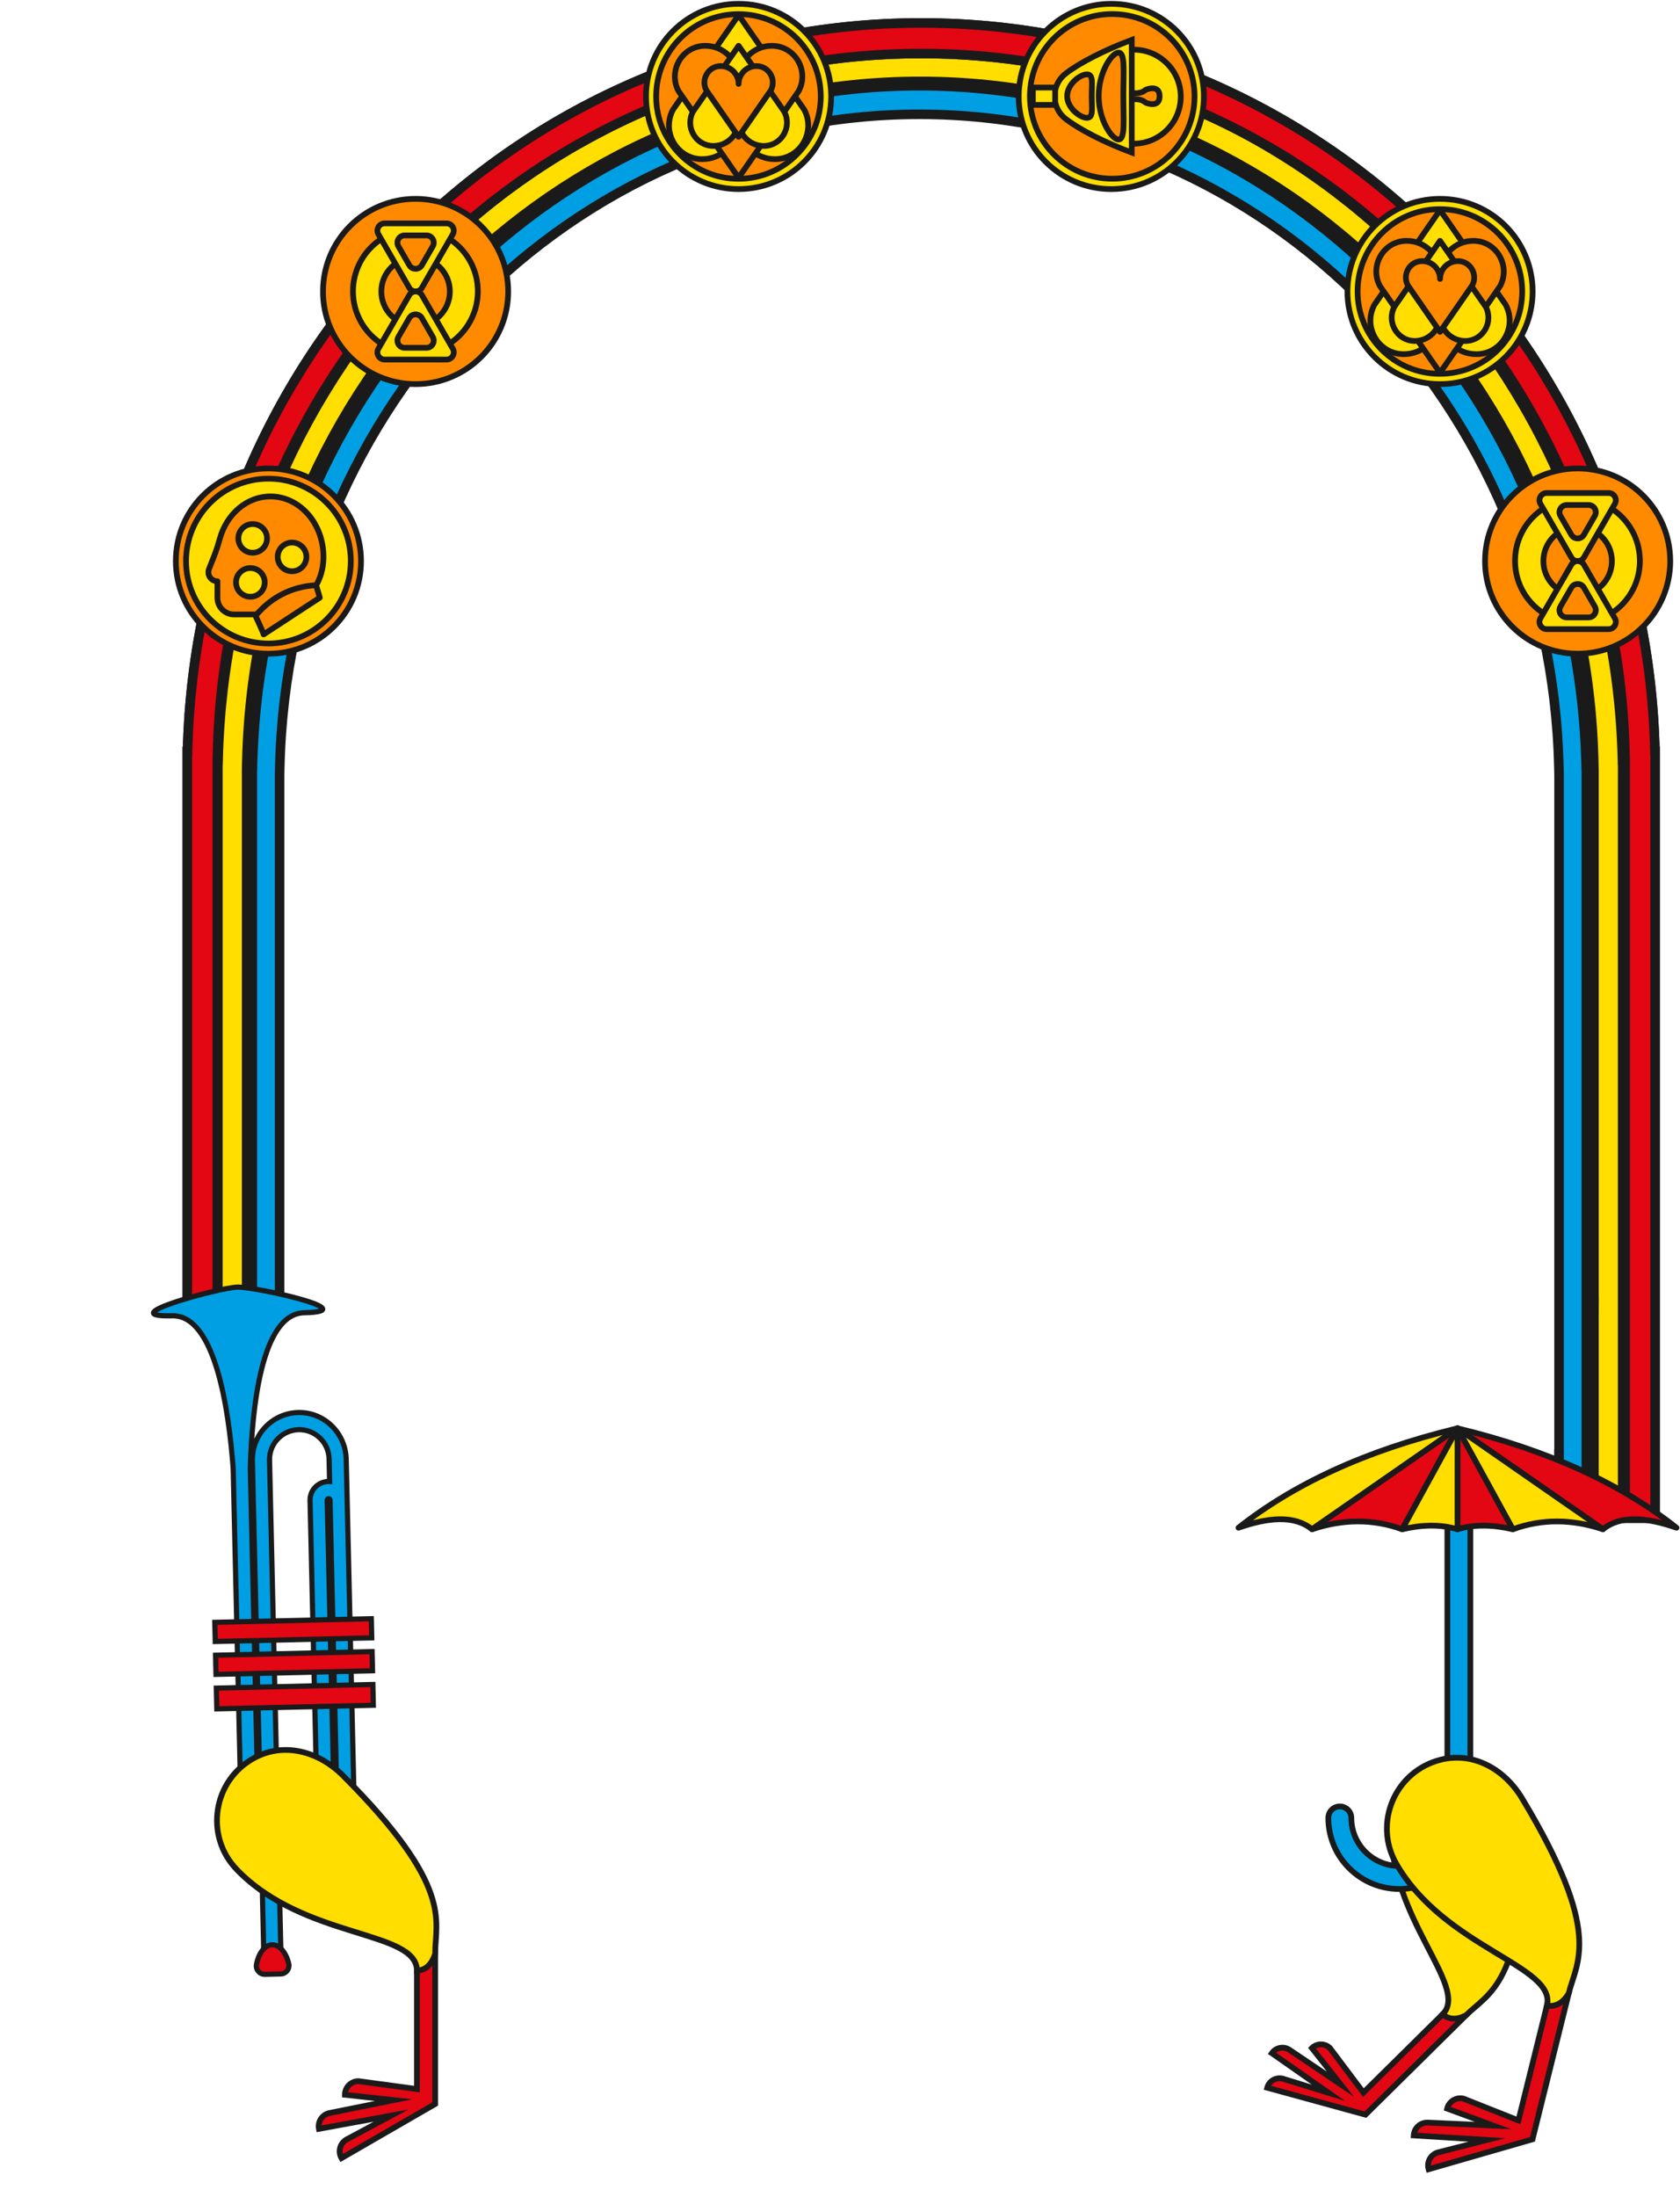 <svg width="879" height="1149" viewBox="0 0 879 1149" fill="none" xmlns="http://www.w3.org/2000/svg">
<mask id="path-1-outside-1" maskUnits="userSpaceOnUse" x="111.001" y="24" width="741" height="762" fill="black">
<rect fill="white" x="111.001" y="24" width="741" height="762"/>
<path fill-rule="evenodd" clip-rule="evenodd" d="M849.001 397.768V783.467H833.576L833.622 772.429H833.963V690.245L834.001 681H833.963V402.573L833.86 398.14C829.308 200.985 673.309 42.57 481.501 42.57C289.693 42.57 133.694 200.985 129.142 398.14L129.039 402.572V681H114.001V397.768H114.108C118.855 192.164 281.525 27 481.501 27C681.477 27 844.147 192.164 848.894 397.768H849.001Z"/>
</mask>
<path fill-rule="evenodd" clip-rule="evenodd" d="M849.001 397.768V783.467H833.576L833.622 772.429H833.963V690.245L834.001 681H833.963V402.573L833.86 398.14C829.308 200.985 673.309 42.57 481.501 42.57C289.693 42.57 133.694 200.985 129.142 398.14L129.039 402.572V681H114.001V397.768H114.108C118.855 192.164 281.525 27 481.501 27C681.477 27 844.147 192.164 848.894 397.768H849.001Z" fill="#FFDE00"/>
<path d="M849.001 783.467V785.967H851.501V783.467H849.001ZM849.001 397.768H851.501V395.268H849.001V397.768ZM833.576 783.467L831.076 783.457L831.066 785.967H833.576V783.467ZM833.622 772.429V769.929H831.132L831.122 772.419L833.622 772.429ZM833.963 772.429V774.929H836.463V772.429H833.963ZM833.963 690.245L831.463 690.235V690.245H833.963ZM834.001 681L836.501 681.01L836.511 678.5H834.001V681ZM833.963 681H831.463V683.5H833.963V681ZM833.963 402.573H836.463V402.544L836.462 402.515L833.963 402.573ZM833.86 398.14L831.361 398.198L831.361 398.198L833.86 398.14ZM129.142 398.14L131.641 398.198L131.641 398.198L129.142 398.14ZM129.039 402.572L126.54 402.514L126.539 402.543V402.572H129.039ZM129.039 681V683.5H131.539V681H129.039ZM114.001 681H111.501V683.5H114.001V681ZM114.001 397.768V395.268H111.501V397.768H114.001ZM114.108 397.768V400.268H116.551L116.607 397.826L114.108 397.768ZM848.894 397.768L846.395 397.826L846.451 400.268H848.894V397.768ZM851.501 783.467V397.768H846.501V783.467H851.501ZM833.576 785.967H849.001V780.967H833.576V785.967ZM831.122 772.419L831.076 783.457L836.076 783.478L836.122 772.44L831.122 772.419ZM833.622 774.929H833.963V769.929H833.622V774.929ZM836.463 772.429V690.245H831.463V772.429H836.463ZM831.501 680.989L831.463 690.235L836.463 690.255L836.501 681.01L831.501 680.989ZM833.963 683.5H834.001V678.5H833.963V683.5ZM836.463 681V402.573H831.463V681H836.463ZM836.462 402.515L836.36 398.082L831.361 398.198L831.463 402.63L836.462 402.515ZM836.36 398.082C831.778 199.65 674.746 40.07 481.501 40.07V45.07C671.872 45.07 826.838 202.321 831.361 398.198L836.36 398.082ZM481.501 40.07C288.256 40.07 131.224 199.65 126.642 398.082L131.641 398.198C136.164 202.321 291.13 45.07 481.501 45.07V40.07ZM126.642 398.082L126.54 402.514L131.539 402.63L131.641 398.198L126.642 398.082ZM126.539 402.572V681H131.539V402.572H126.539ZM114.001 683.5H129.039V678.5H114.001V683.5ZM111.501 397.768V681H116.501V397.768H111.501ZM114.108 395.268H114.001V400.268H114.108V395.268ZM481.501 24.5C280.088 24.5 116.385 190.828 111.608 397.71L116.607 397.826C121.325 193.499 282.962 29.5 481.501 29.5V24.5ZM851.394 397.71C846.617 190.828 682.914 24.5 481.501 24.5V29.5C680.04 29.5 841.677 193.499 846.395 397.826L851.394 397.71ZM849.001 395.268H848.894V400.268H849.001V395.268Z" fill="#1B1A1A" mask="url(#path-1-outside-1)"/>
<mask id="path-3-outside-2" maskUnits="userSpaceOnUse" x="95.001" y="9" width="774" height="788" fill="black">
<rect fill="white" x="95.001" y="9" width="774" height="788"/>
<path fill-rule="evenodd" clip-rule="evenodd" d="M482.001 12C690.956 12 860.929 181.722 865.89 393H866.001V794H850.221L850.298 777.5L850.287 777.499V397.937L850.18 393.382C845.424 190.787 682.421 28 482.001 28C281.581 28 118.578 190.787 113.821 393.382L113.715 397.936V681.781L98.001 679.739V393H98.112C103.073 181.722 273.046 12 482.001 12Z"/>
</mask>
<path fill-rule="evenodd" clip-rule="evenodd" d="M482.001 12C690.956 12 860.929 181.722 865.89 393H866.001V794H850.221L850.298 777.5L850.287 777.499V397.937L850.18 393.382C845.424 190.787 682.421 28 482.001 28C281.581 28 118.578 190.787 113.821 393.382L113.715 397.936V681.781L98.001 679.739V393H98.112C103.073 181.722 273.046 12 482.001 12Z" fill="#E30613"/>
<path d="M865.89 393L863.39 393.059L863.448 395.5H865.89V393ZM866.001 393H868.501V390.5H866.001V393ZM866.001 794V796.5H868.501V794H866.001ZM850.221 794L847.721 793.988L847.709 796.5H850.221V794ZM850.298 777.5L852.798 777.512L852.808 775.306L850.62 775.021L850.298 777.5ZM850.287 777.499H847.787V779.694L849.965 779.978L850.287 777.499ZM850.287 397.937H852.787V397.908L852.787 397.879L850.287 397.937ZM850.18 393.382L852.68 393.324L852.68 393.324L850.18 393.382ZM113.821 393.382L116.321 393.441L116.321 393.441L113.821 393.382ZM113.715 397.936L111.215 397.878L111.215 397.907V397.936H113.715ZM113.715 681.781L113.392 684.26L116.215 684.626V681.781H113.715ZM98.001 679.739H95.501V681.935L97.679 682.218L98.001 679.739ZM98.001 393V390.5H95.501V393H98.001ZM98.112 393V395.5H100.554L100.612 393.059L98.112 393ZM868.389 392.941C863.398 180.347 692.355 9.5 482.001 9.5V14.5C689.556 14.5 858.461 183.096 863.39 393.059L868.389 392.941ZM866.001 390.5H865.89V395.5H866.001V390.5ZM868.501 794V393H863.501V794H868.501ZM850.221 796.5H866.001V791.5H850.221V796.5ZM847.798 777.489L847.721 793.988L852.721 794.012L852.798 777.512L847.798 777.489ZM849.965 779.978L849.975 779.979L850.62 775.021L850.61 775.02L849.965 779.978ZM852.787 777.499V397.937H847.787V777.499H852.787ZM852.787 397.879L852.68 393.324L847.681 393.441L847.788 397.996L852.787 397.879ZM852.68 393.324C847.892 189.413 683.82 25.5 482.001 25.5V30.5C681.022 30.5 842.956 192.162 847.681 393.441L852.68 393.324ZM482.001 25.5C280.182 25.5 116.11 189.413 111.322 393.324L116.321 393.441C121.046 192.162 282.98 30.5 482.001 30.5V25.5ZM111.322 393.324L111.215 397.878L116.214 397.995L116.321 393.441L111.322 393.324ZM111.215 397.936V681.781H116.215V397.936H111.215ZM97.679 682.218L113.392 684.26L114.037 679.301L98.323 677.259L97.679 682.218ZM95.501 393V679.739H100.501V393H95.501ZM98.112 390.5H98.001V395.5H98.112V390.5ZM482.001 9.5C271.647 9.5 100.604 180.347 95.613 392.941L100.612 393.059C105.541 183.096 274.446 14.5 482.001 14.5V9.5Z" fill="#1B1A1A" mask="url(#path-3-outside-2)"/>
<mask id="path-5-outside-3" maskUnits="userSpaceOnUse" x="129.001" y="41.836" width="704" height="732" fill="black">
<rect fill="white" x="129.001" y="41.836" width="704" height="732"/>
<path fill-rule="evenodd" clip-rule="evenodd" d="M830.001 400.752V771H815.678L815.656 760.404H815.72V405.364L815.622 401.109C811.299 211.852 663.154 59.782 481.001 59.782C298.848 59.782 150.702 211.852 146.379 401.109L146.282 405.363V689H132.001V400.752H132.102C136.61 203.384 291.092 44.836 481.001 44.836C670.91 44.836 825.391 203.384 829.9 400.752H830.001Z"/>
</mask>
<path fill-rule="evenodd" clip-rule="evenodd" d="M830.001 400.752V771H815.678L815.656 760.404H815.72V405.364L815.622 401.109C811.299 211.852 663.154 59.782 481.001 59.782C298.848 59.782 150.702 211.852 146.379 401.109L146.282 405.363V689H132.001V400.752H132.102C136.61 203.384 291.092 44.836 481.001 44.836C670.91 44.836 825.391 203.384 829.9 400.752H830.001Z" fill="#009FE3"/>
<path d="M830.001 771V773.5H832.501V771H830.001ZM830.001 400.752H832.501V398.252H830.001V400.752ZM815.678 771L813.178 771.005L813.184 773.5H815.678V771ZM815.656 760.404V757.904H813.15L813.156 760.41L815.656 760.404ZM815.72 760.404V762.904H818.22V760.404H815.72ZM815.72 405.364H818.22V405.335L818.219 405.307L815.72 405.364ZM815.622 401.109L813.123 401.166L813.123 401.166L815.622 401.109ZM146.379 401.109L148.879 401.166L148.879 401.166L146.379 401.109ZM146.282 405.363L143.783 405.306L143.782 405.335V405.363H146.282ZM146.282 689V691.5H148.782V689H146.282ZM132.001 689H129.501V691.5H132.001V689ZM132.001 400.752V398.252H129.501V400.752H132.001ZM132.102 400.752V403.252H134.546L134.602 400.809L132.102 400.752ZM829.9 400.752L827.4 400.809L827.456 403.252H829.9V400.752ZM832.501 771V400.752H827.501V771H832.501ZM815.678 773.5H830.001V768.5H815.678V773.5ZM813.156 760.41L813.178 771.005L818.178 770.995L818.156 760.399L813.156 760.41ZM815.656 762.904H815.72V757.904H815.656V762.904ZM818.22 760.404V405.364H813.22V760.404H818.22ZM818.219 405.307L818.122 401.052L813.123 401.166L813.22 405.421L818.219 405.307ZM818.122 401.052C813.77 210.542 664.615 57.282 481.001 57.282V62.282C661.693 62.282 808.829 213.162 813.123 401.166L818.122 401.052ZM481.001 57.282C297.387 57.282 148.232 210.542 143.88 401.052L148.879 401.166C153.173 213.162 300.309 62.282 481.001 62.282V57.282ZM143.88 401.052L143.783 405.306L148.782 405.42L148.879 401.166L143.88 401.052ZM143.782 405.363V689H148.782V405.363H143.782ZM132.001 691.5H146.282V686.5H132.001V691.5ZM129.501 400.752V689H134.501V400.752H129.501ZM132.102 398.252H132.001V403.252H132.102V398.252ZM481.001 42.336C289.631 42.336 134.14 202.074 129.603 400.695L134.602 400.809C139.081 204.694 292.553 47.336 481.001 47.336V42.336ZM832.399 400.695C827.862 202.074 672.371 42.336 481.001 42.336V47.336C669.449 47.336 822.921 204.694 827.4 400.809L832.399 400.695ZM830.001 398.252H829.9V403.252H830.001V398.252Z" fill="#1B1A1A" mask="url(#path-5-outside-3)"/>
<mask id="path-7-outside-4" maskUnits="userSpaceOnUse" x="95.001" y="9" width="774" height="788" fill="black">
<rect fill="white" x="95.001" y="9" width="774" height="788"/>
<path fill-rule="evenodd" clip-rule="evenodd" d="M482.001 12C690.956 12 860.929 181.722 865.89 393H866.001V794H850.221L850.298 777.5L850.287 777.499V397.937L850.18 393.382C845.424 190.787 682.421 28 482.001 28C281.581 28 118.578 190.787 113.821 393.382L113.715 397.936V681.781L98.001 679.739V393H98.112C103.073 181.722 273.046 12 482.001 12Z"/>
</mask>
<path fill-rule="evenodd" clip-rule="evenodd" d="M482.001 12C690.956 12 860.929 181.722 865.89 393H866.001V794H850.221L850.298 777.5L850.287 777.499V397.937L850.18 393.382C845.424 190.787 682.421 28 482.001 28C281.581 28 118.578 190.787 113.821 393.382L113.715 397.936V681.781L98.001 679.739V393H98.112C103.073 181.722 273.046 12 482.001 12Z" fill="#E30613"/>
<path d="M865.89 393L863.39 393.059L863.448 395.5H865.89V393ZM866.001 393H868.501V390.5H866.001V393ZM866.001 794V796.5H868.501V794H866.001ZM850.221 794L847.721 793.988L847.709 796.5H850.221V794ZM850.298 777.5L852.798 777.512L852.808 775.306L850.62 775.021L850.298 777.5ZM850.287 777.499H847.787V779.694L849.965 779.978L850.287 777.499ZM850.287 397.937H852.787V397.908L852.787 397.879L850.287 397.937ZM850.18 393.382L852.68 393.324L852.68 393.324L850.18 393.382ZM113.821 393.382L116.321 393.441L116.321 393.441L113.821 393.382ZM113.715 397.936L111.215 397.878L111.215 397.907V397.936H113.715ZM113.715 681.781L113.392 684.26L116.215 684.626V681.781H113.715ZM98.001 679.739H95.501V681.935L97.679 682.218L98.001 679.739ZM98.001 393V390.5H95.501V393H98.001ZM98.112 393V395.5H100.554L100.612 393.059L98.112 393ZM868.389 392.941C863.398 180.347 692.355 9.5 482.001 9.5V14.5C689.556 14.5 858.461 183.096 863.39 393.059L868.389 392.941ZM866.001 390.5H865.89V395.5H866.001V390.5ZM868.501 794V393H863.501V794H868.501ZM850.221 796.5H866.001V791.5H850.221V796.5ZM847.798 777.489L847.721 793.988L852.721 794.012L852.798 777.512L847.798 777.489ZM849.965 779.978L849.975 779.979L850.62 775.021L850.61 775.02L849.965 779.978ZM852.787 777.499V397.937H847.787V777.499H852.787ZM852.787 397.879L852.68 393.324L847.681 393.441L847.788 397.996L852.787 397.879ZM852.68 393.324C847.892 189.413 683.82 25.5 482.001 25.5V30.5C681.022 30.5 842.956 192.162 847.681 393.441L852.68 393.324ZM482.001 25.5C280.182 25.5 116.11 189.413 111.322 393.324L116.321 393.441C121.046 192.162 282.98 30.5 482.001 30.5V25.5ZM111.322 393.324L111.215 397.878L116.214 397.995L116.321 393.441L111.322 393.324ZM111.215 397.936V681.781H116.215V397.936H111.215ZM97.679 682.218L113.392 684.26L114.037 679.301L98.323 677.259L97.679 682.218ZM95.501 393V679.739H100.501V393H95.501ZM98.112 390.5H98.001V395.5H98.112V390.5ZM482.001 9.5C271.647 9.5 100.604 180.347 95.613 392.941L100.612 393.059C105.541 183.096 274.446 14.5 482.001 14.5V9.5Z" fill="#1B1A1A" mask="url(#path-7-outside-4)"/>
<path d="M777 293.444C777 320.199 798.688 341.889 825.444 341.889C852.199 341.889 873.889 320.201 873.889 293.444C873.887 266.688 852.199 245 825.444 245C798.688 245 777 266.688 777 293.444Z" fill="#FF8A00" stroke="#1B1A1A" stroke-width="3" stroke-miterlimit="10"/>
<path d="M792.696 293.354C792.696 311.391 807.317 326.011 825.354 326.011C843.391 326.011 858.011 311.391 858.011 293.354C858.011 275.317 843.391 260.697 825.354 260.697C807.317 260.697 792.696 275.317 792.696 293.354Z" fill="#FFDE00" stroke="#1B1A1A" stroke-width="3" stroke-miterlimit="10"/>
<path d="M807.52 293.443C807.52 303.343 815.545 311.369 825.445 311.369C835.345 311.369 843.371 303.343 843.371 293.443C843.371 283.543 835.345 275.518 825.445 275.518C815.545 275.518 807.52 283.543 807.52 293.443Z" fill="#FF8A00" stroke="#1B1A1A" stroke-width="3" stroke-miterlimit="10"/>
<path d="M828.727 291.547L844.908 263.521C846.368 260.992 844.544 257.832 841.623 257.832H809.264C806.345 257.832 804.518 260.992 805.979 263.521L822.159 291.547C823.618 294.074 827.269 294.074 828.727 291.547Z" fill="#FFDE00" stroke="#1B1A1A" stroke-width="3" stroke-miterlimit="10"/>
<path d="M828.726 279.7L834.438 269.809C835.899 267.279 834.075 264.12 831.154 264.12H819.732C816.813 264.12 814.987 267.279 816.447 269.809L822.159 279.702C823.617 282.229 827.268 282.229 828.726 279.7Z" fill="#FF8A00" stroke="#1B1A1A" stroke-width="3" stroke-miterlimit="10"/>
<path d="M822.16 295.339L805.979 323.365C804.519 325.894 806.343 329.054 809.264 329.054H841.625C844.544 329.054 846.371 325.894 844.91 323.365L828.729 295.339C827.269 292.812 823.618 292.812 822.16 295.339Z" fill="#FFDE00" stroke="#1B1A1A" stroke-width="3" stroke-miterlimit="10"/>
<path d="M822.159 307.322L816.447 317.215C814.987 319.745 816.811 322.904 819.732 322.904H831.154C834.073 322.904 835.899 319.745 834.439 317.215L828.727 307.322C827.269 304.792 823.617 304.792 822.159 307.322Z" fill="#FF8A00" stroke="#1B1A1A" stroke-width="3" stroke-miterlimit="10"/>
<path d="M92 293.444C92 320.199 113.688 341.889 140.444 341.889C167.199 341.889 188.889 320.201 188.889 293.444C188.887 266.688 167.199 245 140.444 245C113.688 245 92 266.688 92 293.444Z" fill="#FF8A00" stroke="#1B1A1A" stroke-width="3" stroke-miterlimit="10" stroke-linecap="round" stroke-linejoin="round"/>
<path d="M97.334 293.444C97.334 317.252 116.633 336.552 140.441 336.552C164.249 336.552 183.549 317.252 183.549 293.444C183.549 269.636 164.249 250.336 140.441 250.336C116.635 250.334 97.334 269.636 97.334 293.444Z" fill="#FFDE00" stroke="#1B1A1A" stroke-width="3" stroke-miterlimit="10" stroke-linecap="round" stroke-linejoin="round"/>
<path d="M141.497 259.636C129.104 259.636 118.61 268.876 115.052 281.626C114.217 284.622 113.301 287.593 112.159 290.487L109.372 297.55C108.15 300.644 110.432 303.995 113.758 303.995V312.634C113.758 317.457 117.668 321.37 122.493 321.37H133.48C156.192 321.37 169.241 308.59 169.241 291.171C169.238 273.756 156.818 259.636 141.497 259.636Z" fill="#FF8A00" stroke="#1B1A1A" stroke-width="3" stroke-miterlimit="10" stroke-linecap="round" stroke-linejoin="round"/>
<path d="M137.923 331.8C137.923 331.163 133.63 321.943 133.63 321.943L136.583 318.925C144.206 311.131 154.513 306.541 165.405 306.088L167.329 312.564L137.923 331.8Z" fill="#FF8A00" stroke="#1B1A1A" stroke-width="3" stroke-miterlimit="10" stroke-linecap="round" stroke-linejoin="round"/>
<path d="M152.798 298.774C156.945 298.774 160.307 295.412 160.307 291.265C160.307 287.117 156.945 283.755 152.798 283.755C148.651 283.755 145.289 287.117 145.289 291.265C145.289 295.412 148.651 298.774 152.798 298.774Z" fill="#FFDE00" stroke="#1B1A1A" stroke-width="3" stroke-miterlimit="10"/>
<path d="M132.209 289.085C136.356 289.085 139.718 285.723 139.718 281.576C139.718 277.428 136.356 274.066 132.209 274.066C128.062 274.066 124.7 277.428 124.7 281.576C124.7 285.723 128.062 289.085 132.209 289.085Z" fill="#FFDE00" stroke="#1B1A1A" stroke-width="3" stroke-miterlimit="10"/>
<path d="M130.998 312.096C135.145 312.096 138.507 308.734 138.507 304.587C138.507 300.44 135.145 297.078 130.998 297.078C126.851 297.078 123.489 300.44 123.489 304.587C123.489 308.734 126.851 312.096 130.998 312.096Z" fill="#FFDE00" stroke="#1B1A1A" stroke-width="3" stroke-miterlimit="10"/>
<path d="M801.889 152.444C801.889 125.688 780.2 104 753.446 104C726.689 104 705 125.688 705 152.444C705 179.199 726.689 200.889 753.446 200.889C780.2 200.887 801.889 179.199 801.889 152.444Z" fill="#FFDE00" stroke="#1B1A1A" stroke-width="3" stroke-miterlimit="10" stroke-linecap="round" stroke-linejoin="round"/>
<path d="M796.435 152.444C796.435 128.661 777.157 109.383 753.375 109.383C729.591 109.383 710.312 128.661 710.312 152.444C710.312 176.226 729.591 195.506 753.375 195.506C777.157 195.504 796.435 176.226 796.435 152.444Z" fill="#FF8A00" stroke="#1B1A1A" stroke-width="3" stroke-miterlimit="10" stroke-linecap="round" stroke-linejoin="round"/>
<path d="M734.456 185.235C744.945 185.235 753.448 176.732 753.448 166.243C753.448 176.732 761.952 185.235 772.441 185.235C772.605 185.235 772.769 185.233 772.93 185.229C785.902 184.901 793.884 170.856 787.797 159.398L753.446 109.866L719.096 159.398C713.008 170.856 720.991 184.901 733.962 185.229C734.128 185.233 734.292 185.235 734.456 185.235Z" fill="#FFDE00" stroke="#1B1A1A" stroke-width="3" stroke-miterlimit="10" stroke-linecap="round" stroke-linejoin="round"/>
<path d="M770.832 125.951C761.227 125.951 753.442 133.736 753.442 143.34C753.442 133.736 745.658 125.951 736.053 125.951C735.903 125.951 735.753 125.954 735.605 125.956C723.73 126.256 716.421 139.116 721.995 149.605L753.445 194.953L784.89 149.607C790.464 139.116 783.155 126.259 771.28 125.958C771.13 125.954 770.982 125.951 770.832 125.951Z" fill="#FF8A00" stroke="#1B1A1A" stroke-width="3" stroke-miterlimit="10" stroke-linecap="round" stroke-linejoin="round"/>
<path d="M740.251 178.327C747.54 178.327 753.45 172.417 753.45 165.128C753.45 172.417 759.36 178.327 766.649 178.327C766.762 178.327 766.876 178.324 766.99 178.322C776.003 178.095 781.551 168.333 777.32 160.372L753.45 125.951L729.58 160.372C725.348 168.333 730.897 178.092 739.91 178.322C740.023 178.324 740.137 178.327 740.251 178.327Z" fill="#FFDE00" stroke="#1B1A1A" stroke-width="3" stroke-miterlimit="10" stroke-linecap="round" stroke-linejoin="round"/>
<path d="M762.778 136.549C757.627 136.549 753.451 140.725 753.451 145.875C753.451 140.725 749.274 136.549 744.124 136.549C744.044 136.549 743.962 136.549 743.883 136.551C737.513 136.712 733.593 143.61 736.583 149.235L753.451 173.558L770.319 149.235C773.308 143.61 769.389 136.712 763.019 136.551C762.937 136.551 762.857 136.549 762.778 136.549Z" fill="#FF8A00" stroke="#1B1A1A" stroke-width="3" stroke-miterlimit="10" stroke-linecap="round" stroke-linejoin="round"/>
<path d="M434.889 50.444C434.889 23.688 413.2 2 386.446 2C359.689 2 338 23.688 338 50.444C338 77.198 359.689 98.889 386.446 98.889C413.2 98.887 434.889 77.198 434.889 50.444Z" fill="#FFDE00" stroke="#1B1A1A" stroke-width="3" stroke-miterlimit="10" stroke-linecap="round" stroke-linejoin="round"/>
<path d="M429.435 50.444C429.435 26.661 410.157 7.383 386.375 7.383C362.591 7.383 343.312 26.661 343.312 50.444C343.312 74.226 362.591 93.506 386.375 93.506C410.157 93.504 429.435 74.226 429.435 50.444Z" fill="#FF8A00" stroke="#1B1A1A" stroke-width="3" stroke-miterlimit="10" stroke-linecap="round" stroke-linejoin="round"/>
<path d="M367.455 83.236C377.944 83.236 386.448 74.733 386.448 64.243C386.448 74.733 394.951 83.236 405.441 83.236C405.605 83.236 405.768 83.234 405.93 83.229C418.901 82.901 426.884 68.857 420.796 57.398L386.446 7.867L352.095 57.398C346.008 68.857 353.99 82.901 366.961 83.229C367.127 83.234 367.291 83.236 367.455 83.236Z" fill="#FFDE00" stroke="#1B1A1A" stroke-width="3" stroke-miterlimit="10" stroke-linecap="round" stroke-linejoin="round"/>
<path d="M403.832 23.951C394.227 23.951 386.442 31.736 386.442 41.34C386.442 31.736 378.658 23.951 369.053 23.951C368.903 23.951 368.753 23.954 368.605 23.956C356.73 24.256 349.421 37.116 354.995 47.605L386.445 92.954L417.89 47.607C423.464 37.116 416.155 24.259 404.28 23.958C404.13 23.954 403.982 23.951 403.832 23.951Z" fill="#FF8A00" stroke="#1B1A1A" stroke-width="3" stroke-miterlimit="10" stroke-linecap="round" stroke-linejoin="round"/>
<path d="M373.25 76.327C380.539 76.327 386.449 70.417 386.449 63.128C386.449 70.417 392.359 76.327 399.648 76.327C399.762 76.327 399.876 76.325 399.989 76.322C409.002 76.095 414.551 66.334 410.319 58.372L386.449 23.951L362.579 58.372C358.348 66.334 363.896 76.093 372.909 76.322C373.023 76.325 373.137 76.327 373.25 76.327Z" fill="#FFDE00" stroke="#1B1A1A" stroke-width="3" stroke-miterlimit="10" stroke-linecap="round" stroke-linejoin="round"/>
<path d="M395.778 34.549C390.627 34.549 386.451 38.725 386.451 43.876C386.451 38.725 382.274 34.549 377.124 34.549C377.044 34.549 376.962 34.549 376.883 34.551C370.513 34.713 366.593 41.61 369.583 47.236L386.451 71.558L403.319 47.236C406.308 41.61 402.389 34.713 396.019 34.551C395.937 34.551 395.857 34.549 395.778 34.549Z" fill="#FF8A00" stroke="#1B1A1A" stroke-width="3" stroke-miterlimit="10" stroke-linecap="round" stroke-linejoin="round"/>
<path d="M581.444 98.889C608.199 98.889 629.889 77.201 629.889 50.444C629.889 23.69 608.201 2 581.444 2C554.688 2.002 533 23.69 533 50.444C533 77.201 554.688 98.889 581.444 98.889Z" fill="#FFDE00" stroke="#1B1A1A" stroke-width="3" stroke-miterlimit="10" stroke-linecap="round" stroke-linejoin="round"/>
<path d="M581.943 93.464C605.725 93.464 625.005 74.184 625.005 50.403C625.005 26.621 605.725 7.341 581.943 7.341C558.162 7.341 538.881 26.621 538.881 50.403C538.881 74.186 558.159 93.464 581.943 93.464Z" fill="#FF8A00" stroke="#1B1A1A" stroke-width="3" stroke-miterlimit="10" stroke-linecap="round" stroke-linejoin="round"/>
<path d="M593.202 75.143C606.78 75.143 617.787 64.136 617.787 50.558C617.787 36.98 606.78 25.974 593.202 25.974C579.624 25.976 568.618 36.982 568.618 50.558C568.618 64.136 579.624 75.143 593.202 75.143Z" fill="#FFDE00" stroke="#1B1A1A" stroke-width="3" stroke-miterlimit="10" stroke-linecap="round" stroke-linejoin="round"/>
<path d="M565.121 40.736L565.121 59.919C565.121 59.919 578.558 60.908 583.997 55.892C586.992 53.129 588.373 51.883 593.762 51.883C598.639 51.883 599.033 53.981 600.252 53.962C600.252 53.962 606.723 56.441 606.723 50.327C606.723 44.213 600.252 46.693 600.252 46.693C599.033 46.674 598.639 48.772 593.762 48.772C588.373 48.772 586.992 47.526 583.997 44.763C578.557 39.746 565.121 40.736 565.121 40.736Z" fill="#FF8A00" stroke="#1B1A1A" stroke-width="3" stroke-miterlimit="10"/>
<path d="M560.928 45.782L540.421 45.782V54.87L560.928 54.87V45.782Z" fill="#FFDE00" stroke="#1B1A1A" stroke-width="3" stroke-miterlimit="10" stroke-linecap="round" stroke-linejoin="round"/>
<path d="M557.568 62.165C564.969 67.898 578.27 74.642 592.144 79.805L592.144 20.85C578.27 26.015 564.969 32.757 557.568 38.49C554.58 40.806 552.75 43.977 552.073 47.338L552.073 53.314C552.752 56.678 554.58 59.848 557.568 62.165Z" fill="#FFDE00" stroke="#1B1A1A" stroke-width="3" stroke-miterlimit="10"/>
<path d="M585.27 72.956C588.831 72.956 587.75 62.785 587.75 50.236C587.75 37.687 588.831 27.516 585.27 27.516C581.709 27.516 574.855 37.687 574.855 50.236C574.855 62.785 581.709 72.956 585.27 72.956Z" fill="#FF8A00" stroke="#1B1A1A" stroke-width="3" stroke-miterlimit="10" stroke-linecap="round" stroke-linejoin="round"/>
<path d="M568.725 61.628C572.268 61.628 571.192 56.537 571.192 50.255C571.192 43.973 572.268 38.881 568.725 38.881C565.181 38.881 558.362 43.973 558.362 50.255C558.362 56.537 565.181 61.628 568.725 61.628Z" fill="#FF8A00" stroke="#1B1A1A" stroke-width="3" stroke-miterlimit="10" stroke-linecap="round" stroke-linejoin="round"/>
<path d="M169 152.444C169 179.199 190.688 200.889 217.444 200.889C244.199 200.889 265.889 179.201 265.889 152.444C265.887 125.688 244.199 104 217.444 104C190.688 104 169 125.688 169 152.444Z" fill="#FF8A00" stroke="#1B1A1A" stroke-width="3" stroke-miterlimit="10"/>
<path d="M184.695 152.354C184.695 170.391 199.316 185.011 217.353 185.011C235.39 185.011 250.01 170.391 250.01 152.354C250.01 134.317 235.39 119.697 217.353 119.697C199.316 119.697 184.695 134.317 184.695 152.354Z" fill="#FFDE00" stroke="#1B1A1A" stroke-width="3" stroke-miterlimit="10"/>
<path d="M199.519 152.443C199.519 162.343 207.544 170.369 217.444 170.369C227.344 170.369 235.37 162.343 235.37 152.443C235.37 142.543 227.344 134.518 217.444 134.518C207.544 134.518 199.519 142.543 199.519 152.443Z" fill="#FF8A00" stroke="#1B1A1A" stroke-width="3" stroke-miterlimit="10"/>
<path d="M220.726 150.547L236.907 122.521C238.368 119.992 236.543 116.832 233.622 116.832H201.263C198.344 116.832 196.518 119.992 197.978 122.521L214.159 150.547C215.617 153.074 219.268 153.074 220.726 150.547Z" fill="#FFDE00" stroke="#1B1A1A" stroke-width="3" stroke-miterlimit="10"/>
<path d="M220.726 138.7L226.438 128.809C227.899 126.279 226.075 123.12 223.154 123.12H211.732C208.813 123.12 206.987 126.279 208.447 128.809L214.159 138.702C215.617 141.229 219.268 141.229 220.726 138.7Z" fill="#FF8A00" stroke="#1B1A1A" stroke-width="3" stroke-miterlimit="10"/>
<path d="M214.159 154.339L197.979 182.365C196.518 184.894 198.342 188.054 201.263 188.054H233.625C236.543 188.054 238.37 184.894 236.91 182.365L220.729 154.339C219.269 151.812 215.617 151.812 214.159 154.339Z" fill="#FFDE00" stroke="#1B1A1A" stroke-width="3" stroke-miterlimit="10"/>
<path d="M214.159 166.322L208.447 176.215C206.987 178.745 208.811 181.904 211.732 181.904H223.154C226.073 181.904 227.899 178.745 226.439 176.215L220.727 166.322C219.269 163.792 215.617 163.792 214.159 166.322Z" fill="#FF8A00" stroke="#1B1A1A" stroke-width="3" stroke-miterlimit="10"/>
<path d="M90.15 688.168C112.599 687.646 119.73 737.399 122 767.977L126.183 948.9C126.389 957.785 130.505 965.677 136.849 970.967L137.951 1018.86C138.006 1021.24 139.855 1023.29 142.243 1023.39C144.856 1023.49 146.978 1021.38 146.919 1018.8L145.931 976.152C149.176 977.298 152.673 977.9 156.308 977.834C172.69 977.547 185.775 963.433 185.395 947.052L181.144 763.141C180.833 749.703 169.94 738.693 156.502 738.747C142.748 738.806 131.738 750.173 132.056 763.858L136.352 949.531C136.369 950.286 135.237 950.346 135.187 949.594C135.169 949.296 135.155 948.996 135.145 948.693L130.965 767.802C131.815 737.15 136.638 687.093 159.093 686.574C191.477 685.828 133.695 672.944 124.293 673.164C114.896 673.383 57.767 688.915 90.15 688.168ZM172.672 784.513L176.026 929.71C176.037 930.117 175.713 930.459 175.305 930.469C174.898 930.48 174.556 930.156 174.55 929.746L171.194 784.545C171.187 784.287 171.306 784.112 171.405 784.008C171.507 783.908 171.687 783.785 171.945 783.789C172.342 783.794 172.664 784.11 172.672 784.513ZM141.025 763.654C140.826 755.066 147.652 747.919 156.24 747.72C164.827 747.521 171.974 754.346 172.174 762.934L172.448 774.834C172.33 774.83 172.216 774.824 172.092 774.822C169.428 774.777 166.922 775.797 165.041 777.687C163.164 779.574 162.161 782.088 162.221 784.752L165.581 929.951C165.705 935.303 170.16 939.556 175.512 939.432C175.759 939.424 176.009 939.41 176.25 939.388L176.441 947.74C176.704 959.128 167.658 968.602 156.27 968.865C152.44 968.954 148.827 967.986 145.708 966.234L141.025 763.654Z" fill="#009FE3" stroke="#1B1A1A" stroke-width="2.704" stroke-miterlimit="10"/>
<path d="M138.614 1032.57C135.825 1032.63 133.673 1030.1 134.198 1027.36C135.325 1021.47 138.526 1017.2 142.397 1017.12C146.266 1017.03 149.662 1021.14 151.061 1026.97C151.71 1029.68 149.677 1032.31 146.888 1032.38L138.614 1032.57Z" fill="#E30613" stroke="#1B1A1A" stroke-width="2.704" stroke-miterlimit="10"/>
<path d="M113.183 882.876L113.434 893.737L195.333 891.843L195.082 880.981L113.183 882.876Z" fill="#E30613" stroke="#1B1A1A" stroke-width="2.704" stroke-miterlimit="10"/>
<path d="M112.783 865.672L113.015 875.702L194.914 873.807L194.682 863.777L112.783 865.672Z" fill="#E30613" stroke="#1B1A1A" stroke-width="2.704" stroke-miterlimit="10"/>
<path d="M112.385 848.471L112.617 858.501L194.516 856.606L194.284 846.576L112.385 848.471Z" fill="#E30613" stroke="#1B1A1A" stroke-width="2.704" stroke-miterlimit="10"/>
<path d="M218.156 1021.79V1092.58L187.584 1088.44C183.655 1088.44 180.466 1091.62 180.466 1095.56L205.942 1098.37L172.543 1105.08C168.678 1105.8 166.133 1109.52 166.857 1113.38L204.6 1106.47L181.275 1118.97C177.873 1120.93 176.707 1125.29 178.671 1128.69L227.681 1100.39V1021.79H218.156Z" fill="#E30613" stroke="#1B1A1A" stroke-width="3" stroke-miterlimit="10"/>
<path d="M218.156 1030.72C222.548 1030.34 225.86 1027.66 227.681 1021.79C227.681 1004.36 237.69 986.868 179.443 928.621C166.926 916.103 148.941 910.976 133.298 919.255C111.517 930.788 106.773 959.991 123.869 977.747C159.227 1014.46 218.156 1009.26 218.156 1030.72Z" fill="#FFDE00" stroke="#1B1A1A" stroke-width="3" stroke-miterlimit="10"/>
<path d="M760.791 1047.56L713.359 1094.42L695.898 1071.19C693.297 1068.56 689.052 1068.53 686.416 1071.14L701.392 1090.07L674.793 1072.13C671.75 1070.02 667.575 1070.77 665.464 1073.82L695.082 1094.53L671.266 1087.17C667.697 1086.2 664.008 1088.3 663.028 1091.87L714.434 1105.97L767.096 1053.94L760.791 1047.56Z" fill="#E30613" stroke="#1B1A1A" stroke-width="3" stroke-miterlimit="10"/>
<path d="M754.804 1053.47C757.969 1056.16 761.955 1056.61 767.095 1053.94C778.775 1042.4 797.119 1037.53 797.591 959.95C797.693 943.278 789.223 927.833 773.322 922.832C751.177 915.872 728.469 932.024 727.889 955.232C726.692 1003.23 769.188 1039.26 754.804 1053.47Z" fill="#FFDE00" stroke="#1B1A1A" stroke-width="3" stroke-miterlimit="10"/>
<path d="M732.164 987.942C711.676 987.942 695.002 971.274 695.002 950.78C695.002 947.461 697.696 944.766 701.016 944.766C704.335 944.766 707.03 947.461 707.03 950.78C707.03 964.636 718.303 975.909 732.158 975.909C746.014 975.909 757.287 964.636 757.287 950.78V774.014C757.287 770.694 759.981 768 763.301 768C766.62 768 769.314 770.694 769.314 774.014V950.786C769.32 971.274 752.652 987.942 732.164 987.942Z" fill="#009FE3" stroke="#1B1A1A" stroke-width="3" stroke-miterlimit="10"/>
<path d="M762.584 747L838.683 799.816C847.981 792.304 861.559 793.578 877.166 799.002C848.771 776.545 811.396 758.786 762.584 747Z" fill="#E30613" stroke="#1B1A1A" stroke-width="3" stroke-miterlimit="10" stroke-linecap="round" stroke-linejoin="round"/>
<path d="M762.584 747L791.515 799.816C806.916 794.226 822.652 794.451 838.683 799.816L762.584 747Z" fill="#FFDE00" stroke="#1B1A1A" stroke-width="3" stroke-miterlimit="10" stroke-linecap="round" stroke-linejoin="round"/>
<path d="M762.584 747V799.81C771.505 797.139 781.221 797.404 791.515 799.816L762.584 747Z" fill="#E30613" stroke="#1B1A1A" stroke-width="3" stroke-miterlimit="10" stroke-linecap="round" stroke-linejoin="round"/>
<path d="M762.584 747L686.485 799.816C677.193 792.304 663.609 793.578 648.002 799.002C676.397 776.545 713.771 758.786 762.584 747Z" fill="#FFDE00" stroke="#1B1A1A" stroke-width="3" stroke-miterlimit="10" stroke-linecap="round" stroke-linejoin="round"/>
<path d="M762.584 747L733.652 799.816C718.252 794.226 702.516 794.451 686.485 799.816L762.584 747Z" fill="#E30613" stroke="#1B1A1A" stroke-width="3" stroke-miterlimit="10" stroke-linecap="round" stroke-linejoin="round"/>
<path d="M762.583 747V799.81C753.663 797.139 743.946 797.404 733.652 799.816L762.583 747Z" fill="#FFDE00" stroke="#1B1A1A" stroke-width="3" stroke-miterlimit="10" stroke-linecap="round" stroke-linejoin="round"/>
<path d="M811.515 1040.27L794.469 1108.98L765.795 1097.6C761.981 1096.65 758.119 1098.97 757.171 1102.79L781.22 1111.66L747.19 1110.12C743.264 1109.9 739.899 1112.89 739.671 1116.82L777.969 1119.19L752.32 1125.71C748.545 1126.8 746.364 1130.74 747.452 1134.52L801.835 1118.85L820.76 1042.57L811.515 1040.27Z" fill="#E30613" stroke="#1B1A1A" stroke-width="3" stroke-miterlimit="10"/>
<path d="M809.364 1048.94C813.719 1049.63 817.579 1047.83 820.76 1042.56C824.957 1025.65 838.884 1011.08 796.376 940.522C787.241 925.359 771.019 916.052 753.844 920.321C729.926 926.27 718.29 953.472 730.608 974.822C756.085 1018.97 814.533 1028.11 809.364 1048.94Z" fill="#FFDE00" stroke="#1B1A1A" stroke-width="3" stroke-miterlimit="10"/>
</svg>
